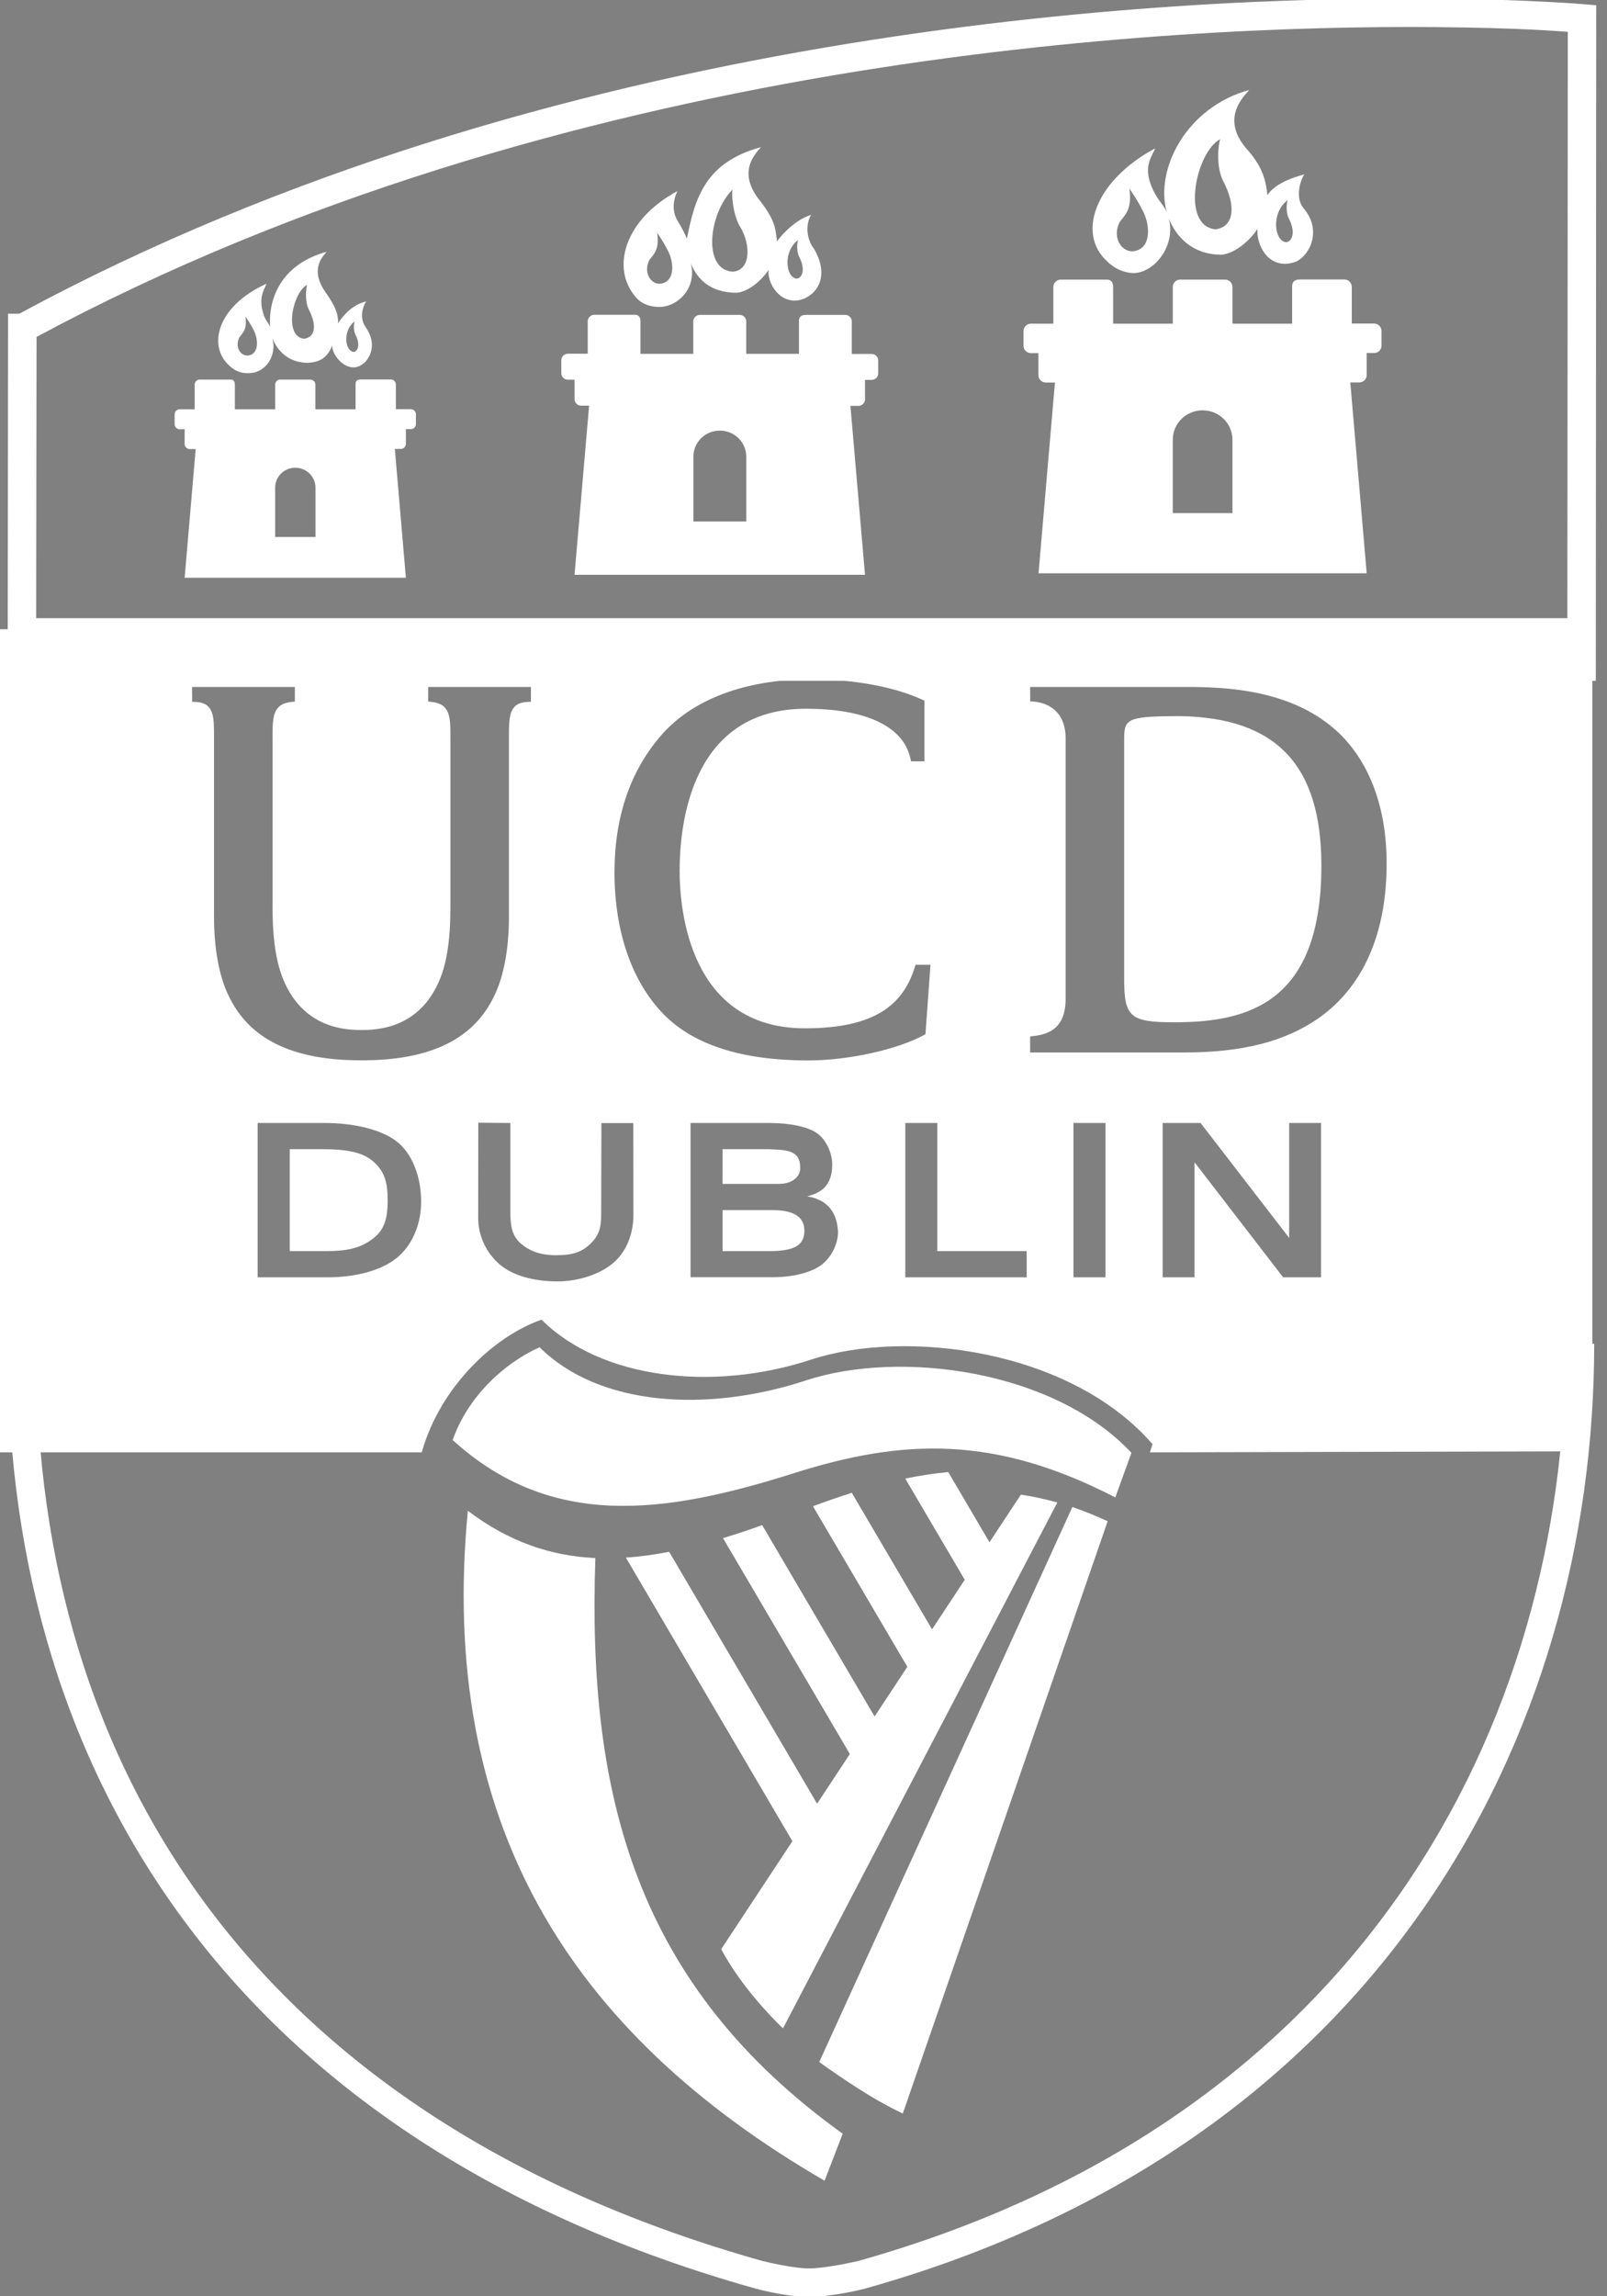 <?xml version="1.0" encoding="UTF-8" standalone="no"?>
<!-- Created with Inkscape (http://www.inkscape.org/) -->

<svg
   width="14mm"
   height="20mm"
   viewBox="0 0 14 20"
   version="1.1"
   id="svg2655"
   xml:space="preserve"
   sodipodi:docname="ucd-white.svg"
   inkscape:version="1.2.2 (732a01da63, 2022-12-09, custom)"
   xmlns:inkscape="http://www.inkscape.org/namespaces/inkscape"
   xmlns:sodipodi="http://sodipodi.sourceforge.net/DTD/sodipodi-0.dtd"
   xmlns="http://www.w3.org/2000/svg"
   xmlns:svg="http://www.w3.org/2000/svg"><rect x="0" y="0" width="14" height="20" fill="#808080" stroke="none"/><sodipodi:namedview
     id="namedview25303"
     pagecolor="#ffffff"
     bordercolor="#000000"
     borderopacity="0.25"
     inkscape:showpageshadow="2"
     inkscape:pageopacity="0.0"
     inkscape:pagecheckerboard="0"
     inkscape:deskcolor="#d1d1d1"
     inkscape:document-units="mm"
     showgrid="false"
     inkscape:zoom="5.6568543"
     inkscape:cx="36.681164"
     inkscape:cy="57.982756"
     inkscape:window-width="1920"
     inkscape:window-height="960"
     inkscape:window-x="0"
     inkscape:window-y="0"
     inkscape:window-maximized="1"
     inkscape:current-layer="svg2655"
     showguides="true" /><defs
     id="defs2652"><clipPath
       clipPathUnits="userSpaceOnUse"
       id="clipPath487"><path
         d="M 0.03,841.02 H 595.05 V 0 H 0.03 Z"
         id="path485" /></clipPath><clipPath
       clipPathUnits="userSpaceOnUse"
       id="clipPath7756"><g
         id="g7760"
         style="stroke-width:1"><path
           d="m 222.799,46.896 h 36.247 v 52.282 h -36.247 z"
           id="path7758"
           style="stroke-width:1" /></g></clipPath><clipPath
       clipPathUnits="userSpaceOnUse"
       id="clipPath7767"><g
         id="g7771"
         style="stroke-width:1"><path
           d="m 222.799,46.896 h 36.247 v 52.282 h -36.247 z"
           id="path7769"
           style="stroke-width:1" /></g></clipPath><clipPath
       clipPathUnits="userSpaceOnUse"
       id="clipPath7779"><g
         id="g7783"
         style="stroke-width:0.353"
         transform="matrix(2.835,0,0,-2.835,-208.235,664.395)"><path
           d="M 73.461,-62.302 H 283.363 V 234.384 H 73.461 Z"
           id="path7781"
           style="stroke-width:0.353" /></g></clipPath><clipPath
       clipPathUnits="userSpaceOnUse"
       id="clipPath7791"><g
         id="g7795"
         style="stroke-width:1"><path
           d="m 222.799,46.896 h 36.247 v 52.282 h -36.247 z"
           id="path7793"
           style="stroke-width:1" /></g></clipPath><clipPath
       clipPathUnits="userSpaceOnUse"
       id="clipPath7797"><g
         id="g7801"
         style="stroke-width:1"><path
           d="m 222.799,46.896 h 36.247 v 52.282 h -36.247 z"
           id="path7799"
           style="stroke-width:1" /></g></clipPath><clipPath
       clipPathUnits="userSpaceOnUse"
       id="clipPath481"><path
         d="M 0,841 H 595 V 0 H 0 Z"
         id="path479"
         inkscape:connector-curvature="0" /></clipPath><clipPath
       clipPathUnits="userSpaceOnUse"
       id="clipPath487-3"><path
         d="M 0.03,841.02 H 595.05 V 0 H 0.03 Z"
         id="path485-6"
         inkscape:connector-curvature="0" /></clipPath><clipPath
       clipPathUnits="userSpaceOnUse"
       id="clipPath511"><path
         d="m 423.32,531.462 h 102.747 v -148.2 H 423.32 Z"
         id="path509"
         inkscape:connector-curvature="0" /></clipPath><clipPath
       clipPathUnits="userSpaceOnUse"
       id="clipPath523"><path
         d="m 423.32,531.462 h 102.747 v -148.2 H 423.32 Z"
         id="path521"
         inkscape:connector-curvature="0" /></clipPath><clipPath
       clipPathUnits="userSpaceOnUse"
       id="clipPath28732"><g
         id="g28736"><path
           d="m 128.487,1.575 h 36.247 V 53.857 h -36.247 z"
           id="path28734"
           inkscape:connector-curvature="0"
           style="stroke-width:0.353" /></g></clipPath><clipPath
       clipPathUnits="userSpaceOnUse"
       id="clipPath28738"><g
         id="g28742"><path
           d="m 128.487,1.575 h 36.247 V 53.857 h -36.247 z"
           id="path28740"
           inkscape:connector-curvature="0"
           style="stroke-width:0.353" /></g></clipPath><inkscape:path-effect
       effect="fill_between_many"
       method="originald"
       linkedpaths="#path29899,0,1"
       id="path-effect29965"
       is_visible="true"
       lpeversion="0"
       join="true"
       close="true"
       autoreverse="true" /></defs><g
     id="g38516"
     transform="matrix(0.992,0,0,0.992,-4.2365904e-4,-2.6930647e-4)"><path
       d="M 0,0"
       id="path30831"
       inkscape:original-d="M 0,0"
       inkscape:path-effect="#path-effect29965"
       class="UnoptimicedTransforms"
       transform="scale(1.111)" /><path
       id="path29859"
       style="fill:none;stroke:#ffffff;stroke-width:0.652;stroke-linecap:butt;stroke-linejoin:miter;stroke-miterlimit:4;stroke-dasharray:none;stroke-opacity:1"
       d="M 223.036,78.034 V 61.339 h 35.721 V 77.973"
       clip-path="url(#clipPath7756)"
       transform="matrix(0.383,0,0,0.383,-85.23,-17.94)"
       sodipodi:nodetypes="cccc" /><path
       id="path29861"
       style="fill:#ffffff;fill-opacity:1;fill-rule:nonzero;stroke:none;stroke-width:0.186"
       d="m 9.418,13.232 -2.223,4.873 c 0.187,0.133 0.468,0.328 0.734,0.452 L 9.728,13.357 C 9.623,13.308 9.52,13.267 9.418,13.232" /><path
       id="path29863"
       style="fill:#ffffff;fill-opacity:1;fill-rule:nonzero;stroke:none;stroke-width:0.186"
       d="M 5.229,13.68 C 4.84,13.662 4.471,13.539 4.109,13.265 3.848,15.995 4.994,17.843 7.242,19.147 L 7.401,18.734 C 5.588,17.433 5.157,15.769 5.229,13.68" /><path
       id="path29865"
       style="fill:#ffffff;fill-opacity:1;fill-rule:nonzero;stroke:none;stroke-width:0.186"
       d="m 5.497,13.676 1.863,3.172 0.192,-0.372 -1.675,-2.851 c -0.129,0.025 -0.256,0.043 -0.381,0.051" /><path
       id="path29867"
       style="fill:#ffffff;fill-opacity:1;fill-rule:nonzero;stroke:none;stroke-width:0.186"
       d="m 6.35,13.505 1.457,2.479 0.192,-0.372 -1.305,-2.221 c -0.117,0.042 -0.231,0.08 -0.344,0.114" /><path
       id="path29869"
       style="fill:#ffffff;fill-opacity:1;fill-rule:nonzero;stroke:none;stroke-width:0.186"
       d="M 7.14,13.225 8.253,15.118 8.445,14.747 7.481,13.107 c -0.116,0.037 -0.225,0.075 -0.341,0.118" /><path
       id="path29871"
       style="fill:#ffffff;fill-opacity:1;fill-rule:nonzero;stroke:none;stroke-width:0.186"
       d="M 7.951,12.983 8.699,14.255 8.891,13.883 8.328,12.925 c -0.129,0.012 -0.255,0.032 -0.377,0.057" /><path
       id="path29873"
       style="fill:#ffffff;fill-opacity:1;fill-rule:nonzero;stroke:none;stroke-width:0.186"
       d="M 9.795,13.148 9.937,12.756 C 9.251,12.024 7.898,11.851 7.08,12.12 6.207,12.407 5.26,12.347 4.739,11.829 c -0.316,0.142 -0.633,0.439 -0.763,0.815 0.86,0.781 1.842,0.657 2.996,0.291 0.965,-0.306 1.768,-0.332 2.824,0.213" /><path
       id="path29875"
       style="fill:#ffffff;fill-opacity:1;fill-rule:nonzero;stroke:none;stroke-width:0.186"
       d="M 8.966,13.123 6.334,17.114 c 0.181,0.34 0.479,0.636 0.543,0.695 L 9.286,13.192 C 9.177,13.162 9.071,13.139 8.966,13.123" /><path
       id="path29925"
       style="fill:#ffffff;fill-opacity:1;stroke-width:0.263"
       d="M -0.034,5.525 C -0.023,7.934 -0.106,10.524 0,12.752 h 3.704 c 0.163,-0.576 0.634,-1.019 1.052,-1.165 0.521,0.518 1.497,0.637 2.37,0.35 0.818,-0.269 2.267,-0.096 2.996,0.743 l -0.023,0.072 3.733,-0.009 0.051,-0.98 0.014,-6.238 z m 7.132,0.439 c 0.009,-8.31e-5 0.018,0 0.026,0 0.37,0 0.735,0.067 0.977,0.18 l 0.018,0.008 V 6.685 H 8.001 L 7.996,6.66 C 7.931,6.365 7.581,6.223 7.079,6.223 c -1.001,0 -1.11,0.995 -1.11,1.424 0,0.324 0.079,1.382 1.101,1.382 0.611,0 0.861,-0.205 0.964,-0.536 l 0.007,-0.022 H 8.172 L 8.128,9.08 8.113,9.089 C 7.876,9.217 7.448,9.311 7.097,9.311 6.524,9.311 6.101,9.177 5.838,8.915 5.553,8.63 5.397,8.185 5.397,7.66 c 0,-0.493 0.142,-0.903 0.422,-1.217 C 6.091,6.139 6.545,5.969 7.099,5.964 Z M 1.687,6.032 H 2.59 v 0.128 l -0.029,0.003 C 2.394,6.18 2.394,6.299 2.394,6.474 v 1.486 c 0,0.398 0.058,0.637 0.198,0.824 0.136,0.175 0.325,0.26 0.58,0.26 h 0.007 c 0.254,0 0.444,-0.085 0.58,-0.26 C 3.899,8.597 3.956,8.358 3.956,7.96 V 6.474 c 0,-0.175 1.757e-4,-0.294 -0.166,-0.311 l -0.029,-0.003 V 6.032 h 0.902 v 0.13 l -0.03,0.001 C 4.47,6.171 4.47,6.291 4.47,6.47 v 1.581 c 0,0.276 -0.045,0.52 -0.126,0.686 -0.179,0.386 -0.561,0.573 -1.166,0.573 h -0.007 c -0.605,0 -0.987,-0.188 -1.166,-0.574 C 1.925,8.571 1.88,8.327 1.88,8.051 V 6.47 C 1.88,6.291 1.88,6.171 1.718,6.163 l -0.03,-0.001 z m 7.36,0 h 1.444 c 0.576,0.005 0.979,0.133 1.268,0.404 0.274,0.265 0.419,0.662 0.419,1.146 0,0.782 -0.329,1.173 -0.605,1.363 -0.294,0.202 -0.667,0.296 -1.173,0.296 H 9.047 V 9.1 l 0.029,-0.003 C 9.238,9.079 9.352,9.007 9.359,8.788 V 6.487 c 0,-0.249 -0.163,-0.317 -0.282,-0.327 l -0.029,-0.002 z m 1.276,0.256 c -0.451,0.002 -0.45,0.032 -0.45,0.227 v 2.084 c 0,0.331 0.054,0.377 0.441,0.377 0.639,0 1.291,-0.163 1.291,-1.375 0,-0.88 -0.393,-1.298 -1.236,-1.313 -0.015,0 -0.031,-5.52e-5 -0.045,0 z M 2.263,9.86 h 0.581 c 0.277,0 0.507,0.06 0.64,0.162 0.132,0.102 0.215,0.302 0.215,0.53 0,0.203 -0.083,0.39 -0.218,0.496 C 3.348,11.154 3.128,11.215 2.876,11.215 H 2.263 Z m 1.938,-0.002 0.281,0.002 v 0.766 c 0,0.125 0.01,0.217 0.086,0.287 0.077,0.069 0.173,0.108 0.317,0.108 0.142,0 0.221,-0.026 0.296,-0.096 0.076,-0.071 0.099,-0.138 0.099,-0.259 l 0.002,-0.805 h 0.28 l 0.001,0.807 c 3.13e-4,0.169 -0.064,0.326 -0.178,0.422 -0.113,0.096 -0.301,0.161 -0.489,0.161 -0.213,0 -0.398,-0.054 -0.51,-0.151 -0.111,-0.098 -0.186,-0.242 -0.186,-0.407 z m 1.864,0.002 h 0.69 c 0.185,0 0.34,0.034 0.418,0.088 0.078,0.053 0.136,0.169 0.136,0.277 -9.25e-5,0.189 -0.102,0.25 -0.22,0.279 0.189,0.031 0.262,0.15 0.271,0.311 0,0.111 -0.062,0.232 -0.152,0.296 -0.089,0.063 -0.245,0.103 -0.415,0.103 H 6.065 Z m 1.886,0 0.281,1.1e-6 v 1.125 h 0.785 v 0.23 H 7.951 Z m 1.477,0 0.281,1.1e-6 v 1.355 h -0.281 z m 0.783,0 0.333,1.1e-6 0.778,1.009 h -3e-6 l 3e-6,-1.009 h 0.28 l -7e-6,1.355 h -0.333 l -0.778,-1.01 v 0 1.01 h -0.28 z m -7.666,0.23 v 0.895 h 0.326 c 0.182,0 0.298,-0.029 0.399,-0.105 0.101,-0.076 0.135,-0.168 0.135,-0.343 0,-0.162 -0.031,-0.253 -0.122,-0.335 -0.091,-0.082 -0.225,-0.112 -0.458,-0.112 z m 3.801,0 2.63e-5,0.305 h 0.497 c 0.137,-0.002 0.192,-0.082 0.184,-0.15 6.838e-4,-0.159 -0.152,-0.146 -0.271,-0.155 z m 0,0.535 v 0.36 h 0.435 c 0.203,-0.005 0.281,-0.054 0.284,-0.177 -7.89e-4,-0.152 -0.139,-0.184 -0.296,-0.183 z"
       sodipodi:nodetypes="cccccccccccsscccccssscccccscscsscccccscsscsscccccccscsscscccccccscsccccscccssssscsscscscsccccscscsccscscsccscccccscccccccccccccccccccccccccccccscscsccccccccccccc" /><path
       id="path29901"
       style="fill:#000000;fill-opacity:0;fill-rule:nonzero;stroke:none;stroke-width:0.186"
       d="m 9.265,3.358 h -0.032 L 8.993,5.151 H 12.013 L 12.003,5.034 H 9.121 L 9.265,3.358" /><path
       id="path29903"
       style="fill:#ffffff;fill-opacity:1;fill-rule:nonzero;stroke:none;stroke-width:0.186"
       d="m 11.348,2.52 v 0.322 h -0.524 v -0.322 c 0,-0.036 -0.029,-0.065 -0.066,-0.065 h -0.393 c -0.036,0 -0.065,0.029 -0.065,0.065 v 0.322 H 9.776 V 2.521 c 0,-0.041 -0.017,-0.066 -0.055,-0.066 H 9.317 c -0.036,0 -0.066,0.029 -0.066,0.065 v 0.322 H 9.055 c -0.036,0 -0.066,0.029 -0.066,0.065 v 0.129 c 0,0.036 0.029,0.065 0.066,0.065 h 0.065 v 0.193 c 0,0.036 0.029,0.065 0.066,0.065 h 0.079 L 9.121,5.034 H 12.003 L 11.859,3.358 h 0.079 c 0.036,0 0.065,-0.029 0.065,-0.065 V 3.1 h 0.065 c 0.036,0 0.065,-0.029 0.065,-0.065 v -0.129 c 0,-0.035 -0.029,-0.065 -0.065,-0.065 h -0.196 v -0.322 c 0,-0.036 -0.029,-0.065 -0.066,-0.065 H 11.42 c -0.064,0 -0.072,0.031 -0.072,0.065 z M 10.3,4.505 V 3.861 c 0,-0.143 0.117,-0.258 0.262,-0.258 0.145,0 0.262,0.116 0.262,0.258 0,0 0,0 0,4.208e-4 V 4.505 H 10.3" /><path
       id="path29905"
       style="fill:#ffffff;fill-opacity:1;fill-rule:nonzero;stroke:none;stroke-width:0.186"
       d="m 11.45,1.83 c -0.084,-0.097 -0.023,-0.264 0.006,-0.299 -0.13,0.035 -0.261,0.088 -0.325,0.182 C 11.119,1.609 11.102,1.48 10.956,1.316 10.718,1.05 10.911,0.859 10.972,0.79 10.422,0.94 10.141,1.484 10.247,1.863 10.226,1.812 10.183,1.77 10.15,1.712 10.016,1.476 10.118,1.379 10.145,1.303 9.621,1.583 9.449,2.052 9.728,2.299 c 0,0 0.091,0.099 0.235,0.099 0.187,-0.011 0.364,-0.249 0.302,-0.48 0.066,0.165 0.207,0.316 0.459,0.319 0.11,-0.007 0.246,-0.113 0.32,-0.228 -0.014,0.13 0.094,0.379 0.34,0.288 0.136,-0.069 0.219,-0.29 0.065,-0.467 z M 9.946,2.207 c -0.104,0 -0.177,-0.127 -0.114,-0.254 0.037,-0.06 0.114,-0.097 0.087,-0.297 0.09,0.13 0.126,0.211 0.134,0.23 0.05,0.127 0.05,0.307 -0.107,0.321 z M 10.674,2.014 c -0.308,-0.033 -0.17,-0.682 0.043,-0.792 -0.016,0.034 -0.041,0.241 0.026,0.369 0.118,0.225 0.092,0.402 -0.068,0.423 z m 0.621,0.113 c -0.105,-0.012 -0.134,-0.26 0.014,-0.37 -0.008,0.019 -0.019,0.104 0.01,0.161 0.062,0.12 0.031,0.202 -0.024,0.209" /><path
       id="path29907"
       style="fill:#000000;fill-opacity:0;fill-rule:nonzero;stroke:none;stroke-width:0.186"
       d="M 5.174,3.564 H 5.146 L 4.933,5.151 H 7.606 L 7.597,5.047 H 5.046 L 5.174,3.564" /><path
       id="path29909"
       style="fill:#ffffff;fill-opacity:1;fill-rule:nonzero;stroke:none;stroke-width:0.186"
       d="M 7.017,2.822 V 3.107 H 6.554 V 2.822 c 0,-0.032 -0.026,-0.057 -0.058,-0.057 H 6.147 c -0.032,0 -0.058,0.026 -0.058,0.057 v 0.285 h -0.464 V 2.823 c 0,-0.037 -0.015,-0.059 -0.049,-0.059 H 5.22 c -0.032,0 -0.058,0.026 -0.058,0.057 v 0.285 h -0.174 c -0.032,0 -0.058,0.026 -0.058,0.057 v 0.114 c 0,0.032 0.026,0.057 0.058,0.057 h 0.058 v 0.171 c 0,0.031 0.026,0.057 0.058,0.057 h 0.07 L 5.046,5.047 H 7.597 L 7.469,3.564 h 0.07 c 0.032,0 0.058,-0.026 0.058,-0.057 v -0.171 h 0.058 c 0.032,0 0.058,-0.026 0.058,-0.057 v -0.114 c 0,-0.031 -0.026,-0.057 -0.058,-0.057 H 7.481 V 2.822 c 0,-0.032 -0.026,-0.057 -0.058,-0.057 H 7.08 c -0.056,0 -0.063,0.028 -0.063,0.057 z M 6.09,4.579 V 4.009 c 0,-0.126 0.104,-0.228 0.232,-0.228 0.128,0 0.232,0.102 0.232,0.228 0,0 0,0 0,4.208e-4 V 4.579 H 6.09" /><path
       id="path29911"
       style="fill:#ffffff;fill-opacity:1;fill-rule:nonzero;stroke:none;stroke-width:0.186"
       d="M 7.138,2.171 C 7.059,2.044 7.099,1.918 7.125,1.887 c -0.115,0.031 -0.244,0.15 -0.3,0.233 -0.017,-0.092 0,-0.167 -0.155,-0.363 C 6.474,1.509 6.631,1.353 6.684,1.292 6.198,1.424 6.104,1.733 6.033,2.096 6.014,2.051 5.992,2.006 5.95,1.937 c -0.046,-0.075 -0.042,-0.175 0,-0.259 -0.463,0.248 -0.588,0.675 -0.367,0.93 0,0 0.063,0.092 0.221,0.087 0.165,-0.01 0.317,-0.179 0.263,-0.383 0.059,0.146 0.177,0.257 0.4,0.259 0.097,-0.006 0.217,-0.1 0.283,-0.201 -0.013,0.115 0.099,0.307 0.281,0.263 0.15,-0.042 0.263,-0.217 0.109,-0.463 z m -1.344,0.321 c -0.084,0 -0.143,-0.103 -0.092,-0.206 0.03,-0.049 0.092,-0.078 0.07,-0.241 0.073,0.106 0.102,0.171 0.108,0.187 0.041,0.103 0.041,0.249 -0.087,0.26 z M 6.429,2.385 c -0.262,-0.023 -0.202,-0.517 0.006,-0.721 -0.014,0.03 0.003,0.227 0.064,0.325 0.098,0.159 0.097,0.391 -0.07,0.397 z m 0.568,0.062 c -0.097,-0.011 -0.123,-0.239 0.013,-0.34 -0.008,0.017 -0.018,0.095 0.009,0.148 0.057,0.11 0.028,0.186 -0.022,0.192" /><path
       id="path29913"
       style="fill:#000000;fill-opacity:0;fill-rule:nonzero;stroke:none;stroke-width:0.186"
       d="m 1.719,3.942 h -0.021 l -0.162,1.209 h 2.036 l -0.007,-0.079 H 1.622 l 0.097,-1.13" /><path
       id="path29915"
       style="fill:#ffffff;fill-opacity:1;fill-rule:nonzero;stroke:none;stroke-width:0.186"
       d="M 3.123,3.377 V 3.594 H 2.77 V 3.377 c 0,-0.024 -0.02,-0.044 -0.044,-0.044 H 2.461 c -0.024,0 -0.044,0.02 -0.044,0.044 V 3.594 H 2.063 V 3.378 c 0,-0.028 -0.011,-0.045 -0.037,-0.045 H 1.754 c -0.024,0 -0.044,0.02 -0.044,0.044 v 0.217 h -0.132 c -0.024,0 -0.044,0.02 -0.044,0.044 v 0.087 c 0,0.024 0.02,0.044 0.044,0.044 h 0.044 v 0.13 c 0,0.024 0.02,0.044 0.044,0.044 h 0.053 l -0.097,1.13 H 3.565 L 3.468,3.942 h 0.053 c 0.024,0 0.044,-0.02 0.044,-0.044 v -0.13 h 0.044 c 0.024,0 0.044,-0.019 0.044,-0.044 v -0.087 c 0,-0.024 -0.02,-0.044 -0.044,-0.044 H 3.477 v -0.217 c 0,-0.024 -0.02,-0.044 -0.044,-0.044 H 3.171 c -0.043,0 -0.048,0.021 -0.048,0.044 z M 2.417,4.715 V 4.281 c 0,-0.096 0.079,-0.174 0.177,-0.174 0.097,0 0.177,0.078 0.177,0.174 0,0 0,0 0,2.701e-4 v 0.434 H 2.417" /><path
       id="path29917"
       style="fill:#ffffff;fill-opacity:1;fill-rule:nonzero;stroke:none;stroke-width:0.186"
       d="M 3.212,2.873 C 3.147,2.782 3.197,2.67 3.217,2.647 3.091,2.675 3.012,2.775 2.969,2.839 2.976,2.737 2.915,2.647 2.859,2.566 2.721,2.368 2.829,2.258 2.869,2.211 2.499,2.312 2.356,2.586 2.372,2.868 2.357,2.834 2.337,2.819 2.321,2.777 2.261,2.616 2.323,2.542 2.341,2.491 1.898,2.692 1.826,3.044 2.014,3.21 c 0,0 0.071,0.081 0.191,0.065 0.126,-0.008 0.229,-0.149 0.188,-0.304 0.045,0.111 0.14,0.213 0.31,0.215 0.074,-0.005 0.167,-0.021 0.215,-0.154 -0.01,0.088 0.157,0.293 0.298,0.137 0.07,-0.086 0.066,-0.198 -0.005,-0.297 z M 2.173,3.122 c -0.065,0 -0.11,-0.079 -0.071,-0.158 0.023,-0.038 0.071,-0.06 0.054,-0.185 0.056,0.081 0.079,0.131 0.083,0.144 0.031,0.079 0.031,0.192 -0.067,0.2 z M 2.672,2.975 C 2.488,2.955 2.571,2.567 2.698,2.501 c -0.009,0.02 -0.024,0.144 0.016,0.22 0.07,0.135 0.055,0.24 -0.041,0.253 z m 0.433,0.115 c -0.076,-0.009 -0.097,-0.189 0.01,-0.268 -0.006,0.014 -0.014,0.075 0.007,0.117 0.045,0.087 0.022,0.147 -0.017,0.152" /><path
       style="color:#000000;fill:#ffffff;-inkscape-stroke:none"
       d="m 255.506,46.809 c -6.284,-0.061 -20.353,0.646 -32.529,7.223 h -0.258 v 0.324 l -0.01,8.092 H 259.125 l 0.01,-15.486 -0.299,-0.025 c 0,0 -1.23,-0.106 -3.33,-0.127 z m -0.029,0.654 c 1.895,0.017 2.808,0.094 3.006,0.109 l -0.01,14.223 h -35.111 l 0.01,-7.23 c 11.989,-6.444 25.886,-7.156 32.105,-7.102 z"
       id="path29919"
       transform="matrix(0.383,0,0,0.383,-85.23,-17.94)" /><path
       style="color:#000000;fill:#ffffff;-inkscape-stroke:none"
       d="m 258.436,77.646 c 0,8.76 -4.68,17.78 -16.223,21.027 -0.015,0.004 -0.739,0.17 -1.125,0.17 -0.393,0 -1.078,-0.172 -1.078,-0.172 -11.557,-3.254 -16.648,-11.237 -16.648,-20.867 h -0.65 c 0,9.864 5.344,18.181 17.127,21.496 l 0.002,0.002 h 0.004 c 0,0 0.685,0.193 1.244,0.193 0.557,0 1.293,-0.191 1.293,-0.191 l 0.004,-0.002 0.006,-0.002 c 11.802,-3.32 16.697,-12.659 16.697,-21.654 z"
       id="path29921"
       transform="matrix(0.383,0,0,0.383,-85.23,-17.94)" /></g></svg>
